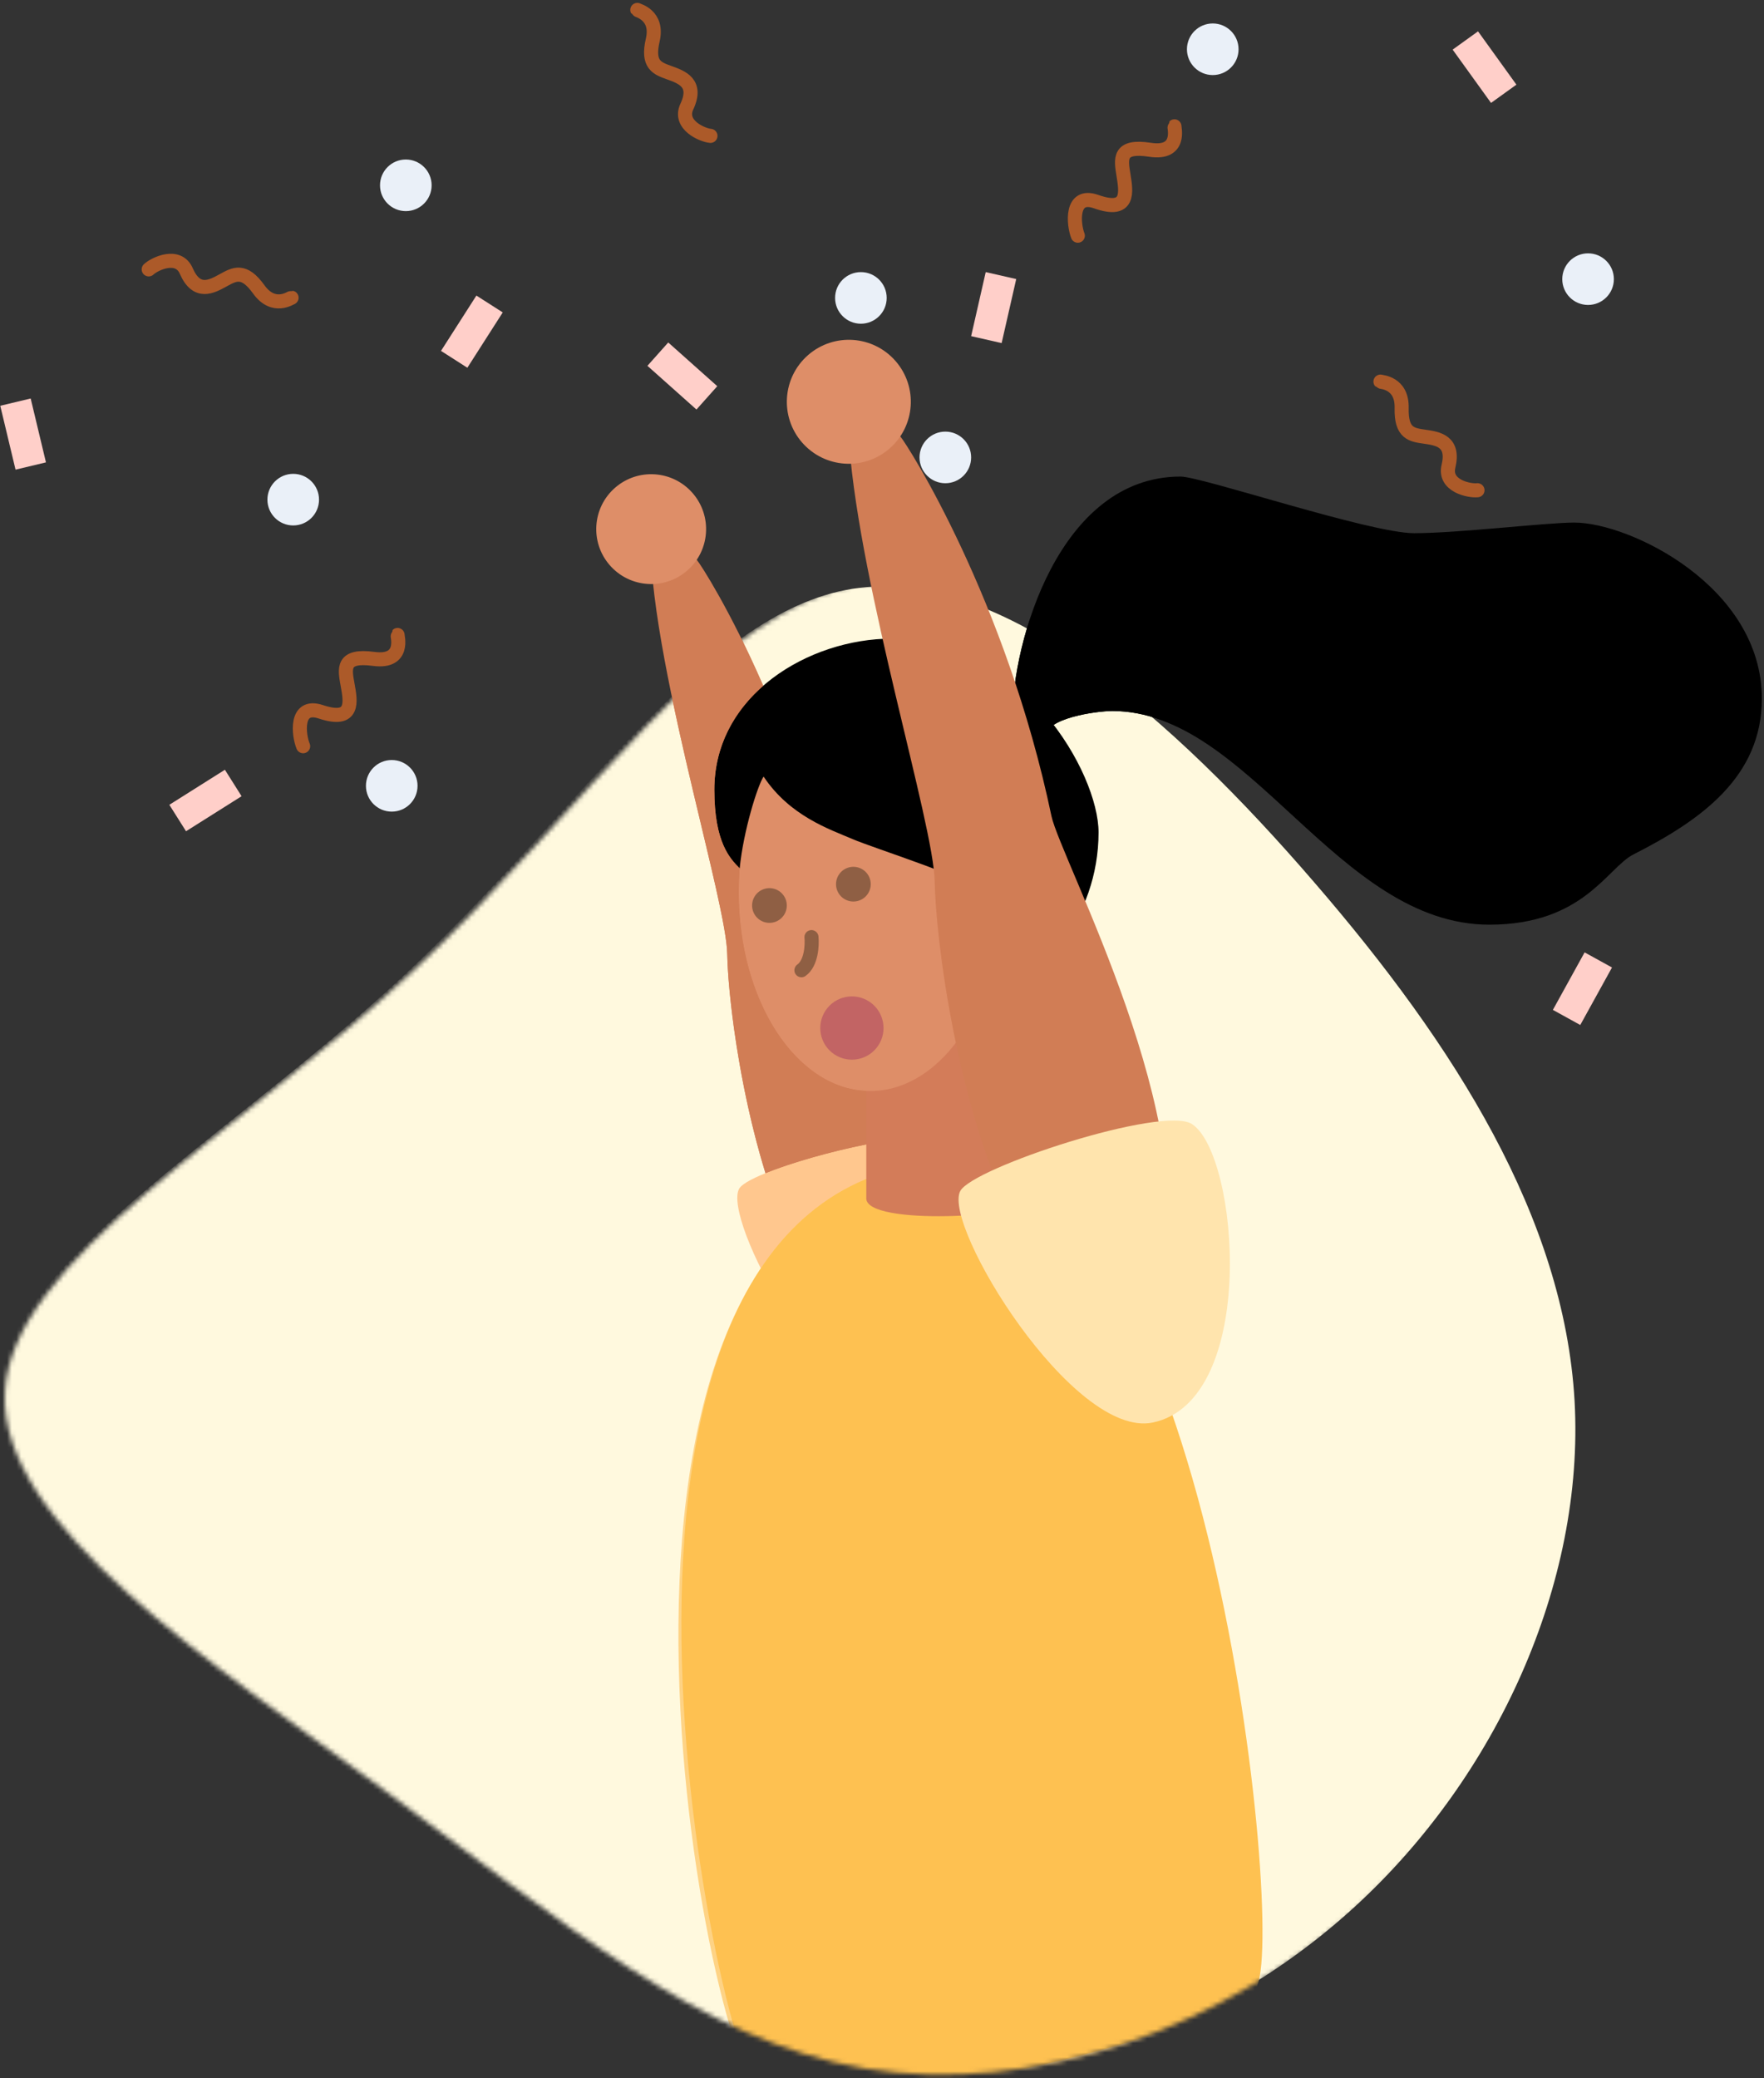 <svg width="376" height="443" viewBox="0 0 376 443" fill="none" xmlns="http://www.w3.org/2000/svg">
<rect x="0" y="0" width="376" height="443" fill="#333333" stroke="none"/>
<mask id="mask0_60_5" style="mask-type:alpha" maskUnits="userSpaceOnUse" x="1" y="124" width="337" height="319">
<path d="M282.133 187.068C312.167 221.837 335.375 258.624 337.623 297.584C339.795 336.544 320.937 377.754 290.902 405.305C260.945 432.857 219.735 446.75 184.424 440.928C149.189 435.03 119.698 409.419 82.289 381.867C44.958 354.316 -0.365 324.825 1.032 296.808C2.351 268.713 50.391 242.015 87.799 207.169C125.206 172.4 151.904 129.56 183.646 124.515C215.388 119.47 252.176 152.299 282.133 187.068Z" fill="#638BF0"/>
</mask>
<g mask="url(#mask0_60_5)">
<path d="M280.132 188.068C310.167 222.837 333.375 259.624 335.623 298.584C337.795 337.544 318.937 378.754 288.902 406.305C258.945 433.857 217.735 447.75 182.424 441.928C147.189 436.03 117.698 410.418 80.289 382.867C42.958 355.316 -2.365 325.825 -0.969 297.808C0.351 269.713 48.391 243.015 85.799 208.169C123.206 173.4 149.904 130.56 181.646 125.515C213.388 120.47 250.176 153.299 280.132 188.068Z" fill="#FFF9DE"/>
<path d="M170.499 268.618C159.124 246.325 155.192 214.094 155.01 203.326C154.828 192.557 140.969 148.274 138.863 120.779C143.314 118.626 147.068 117.655 148.492 119.289C149.917 120.924 168.497 150.166 177.061 191.012C178.742 199.019 206.185 250.173 197.28 276.912C193.214 289.121 170.499 268.618 170.499 268.618Z" fill="#D17D55"/>
<path d="M146.489 121.61C151.364 117.362 151.872 109.968 147.624 105.093C143.376 100.219 135.982 99.711 131.107 103.958C126.233 108.206 125.725 115.601 129.972 120.475C134.22 125.35 141.615 125.858 146.489 121.61Z" fill="#DE8E68"/>
<path d="M191.307 299.107C176.115 301.322 153.841 259.704 157.574 253.342C160.08 249.056 196.737 239.38 202.014 243.265C210.462 249.501 211.482 296.101 191.307 299.107Z" fill="#FFC78E"/>
<path d="M267.739 423.7C269.02 432.1 292.596 576.118 292.596 576.118H211.2C211.2 576.118 166.225 486.595 162.2 446.261C183.9 432.436 267.739 423.7 267.739 423.7Z" fill="#74D5DE"/>
<path d="M203.381 247.447C257.512 245.641 271.981 414.67 267.739 423.693C262.699 434.508 184.649 455.893 162.172 446.254C150.944 441.445 112.836 250.464 203.381 247.447Z" fill="#FED385"/>
<path d="M203.381 247.447C257.512 245.641 274.361 413.774 267.739 423.693C261.117 433.612 171.797 453.8 162.2 446.254C152.603 438.708 112.836 250.464 203.381 247.447Z" fill="#FEC151"/>
<path d="M213.461 208.1C213.461 209.731 214.105 245.529 218.872 256.218C218.872 259.333 184.649 261.37 184.649 255.441V229.387" fill="#D37C59"/>
<path d="M185.461 232.558C200.925 232.558 213.461 213.597 213.461 190.208C213.461 166.819 200.925 147.858 185.461 147.858C169.997 147.858 157.461 166.819 157.461 190.208C157.461 213.597 169.997 232.558 185.461 232.558Z" fill="#DE8E68"/>
<path d="M209.66 210.326H208.96V190.026C206.86 187.226 186.56 180.926 181.66 178.826C176.76 176.726 168.36 173.926 162.76 165.526C161.479 167.451 158.462 177.069 157.664 185.091C155.564 182.991 152.26 179.526 152.26 168.326C152.26 148.026 172.56 136.126 190.06 136.126C218.06 136.126 234.16 164.826 234.16 177.426C234.16 195.626 221.56 210.326 209.66 210.326Z" fill="black"/>
<path d="M207.329 204.621C211.485 204.621 214.854 201.252 214.854 197.096C214.854 192.94 211.485 189.571 207.329 189.571C203.173 189.571 199.804 192.94 199.804 197.096C199.804 201.252 203.173 204.621 207.329 204.621Z" fill="#DE8E68"/>
<path d="M251.639 101.581C256.161 101.581 291.994 113.649 301.423 113.649C310.852 113.649 329.521 111.388 335.562 111.388C347.42 111.388 375.539 125.038 375.539 148.915C375.539 165.554 362.659 174.773 348.197 182.109C342.562 184.958 337.564 197.096 317.453 197.096C285.029 197.096 266.276 151.554 237.114 151.554C233.719 151.554 222.764 153.052 222.764 157.154C222.764 161.256 215.764 155.11 215.764 153.185C215.792 136.819 225.767 101.581 251.639 101.581Z" fill="black"/>
<circle cx="181.9" cy="188.463" r="3.7" transform="rotate(28.174 181.9 188.463)" fill="#8F5F44"/>
<circle cx="164.009" cy="193.009" r="3.7" transform="rotate(28.174 164.009 193.009)" fill="#8F5F44"/>
<circle cx="181.584" cy="219.128" r="6.743" transform="rotate(28.174 181.584 219.128)" fill="#C26464"/>
<path d="M224.164 210.827C227.487 210.827 230.18 208.133 230.18 204.81C230.18 201.487 227.487 198.793 224.164 198.793C220.841 198.793 218.147 201.487 218.147 204.81C218.147 208.133 220.841 210.827 224.164 210.827Z" fill="#E49D75"/>
<path d="M172.966 199.748C173.133 201.479 172.939 205.314 170.826 206.808" stroke="#8F5F43" stroke-width="3" stroke-linecap="round"/>
</g>
<path d="M251.639 101.581C256.161 101.581 291.994 113.649 301.423 113.649C310.852 113.649 329.521 111.388 335.562 111.388C347.42 111.388 375.539 125.038 375.539 148.915C375.539 165.554 362.659 174.773 348.197 182.109C342.562 184.958 337.564 197.096 317.453 197.096C285.029 197.096 266.276 151.554 237.114 151.554C233.719 151.554 222.764 153.052 222.764 157.154C222.764 161.256 215.764 155.11 215.764 153.185C215.792 136.819 225.767 101.581 251.639 101.581Z" fill="black"/>
<path fill-rule="evenodd" clip-rule="evenodd" d="M163.163 250.064C157.356 231.225 155.146 211.337 155.01 203.326C154.933 198.776 152.414 188.241 149.372 175.518C145.214 158.131 140.079 136.656 138.863 120.779C143.314 118.626 147.068 117.655 148.492 119.289C149.307 120.224 155.729 130.182 162.68 146.173C156.458 151.601 152.26 159.095 152.26 168.326C152.26 179.525 155.563 182.99 157.664 185.09C157.53 186.768 157.461 188.476 157.461 190.208C157.461 213.186 169.561 231.89 184.649 232.54V243.932C176.98 245.458 168.572 247.862 163.163 250.064ZM162.446 166.082C162.277 166.417 162.091 166.839 161.893 167.334C162.072 166.911 162.257 166.494 162.446 166.082Z" fill="#D17D55"/>
<path d="M146.489 121.61C151.364 117.362 151.872 109.968 147.624 105.093C143.376 100.219 135.982 99.711 131.107 103.958C126.233 108.206 125.725 115.601 129.972 120.475C134.22 125.35 141.615 125.858 146.489 121.61Z" fill="#DE8E68"/>
<path d="M216.711 261.526C203.872 236.364 199.435 199.987 199.229 187.833C199.024 175.679 183.381 125.698 181.005 94.665C186.027 92.236 190.265 91.139 191.873 92.984C193.48 94.829 214.451 127.833 224.117 173.935C226.014 182.972 256.989 240.708 246.937 270.887C242.349 284.667 216.711 261.526 216.711 261.526Z" fill="#D17D55"/>
<path d="M189.611 95.603C195.113 90.809 195.686 82.463 190.892 76.961C186.098 71.46 177.752 70.886 172.25 75.68C166.748 80.475 166.175 88.821 170.969 94.323C175.763 99.824 184.11 100.397 189.611 95.603Z" fill="#DE8E68"/>
<path d="M245.706 303.217C228.735 306.717 200.889 261.297 204.669 253.891C207.21 248.895 247.879 235.563 254.075 239.601C264.058 246.091 268.292 298.52 245.706 303.217Z" fill="#FFE4AD"/>
<path d="M64.616 159.057C63.664 156.794 62.788 149.862 68.372 151.719C75.61 154.125 74.733 149.491 74.098 145.993C73.463 142.495 72.835 139.54 79.645 140.445C86.455 141.351 84.656 135.435 84.745 135.346" stroke="#FE7523" stroke-opacity="0.6" stroke-width="3" stroke-linecap="round"/>
<path d="M151.435 28.961C149.705 28.804 144.58 26.619 146.402 22.724C148.764 17.676 145.313 16.458 142.71 15.517C140.107 14.576 137.901 13.857 139.134 8.535C140.366 3.212 135.903 2.228 135.845 2.116" stroke="#FE7523" stroke-opacity="0.6" stroke-width="3" stroke-linecap="round"/>
<path d="M31.698 57.417C32.959 56.222 37.986 53.82 39.705 57.761C41.932 62.871 45.127 61.085 47.554 59.754C49.98 58.422 51.977 57.241 55.157 61.684C58.338 66.126 62.026 63.427 62.148 63.458" stroke="#FE7523" stroke-opacity="0.6" stroke-width="3" stroke-linecap="round"/>
<path d="M314.929 104.495C313.203 104.69 307.743 103.583 308.743 99.401C310.039 93.98 306.413 93.483 303.674 93.085C300.935 92.688 298.63 92.429 298.764 86.967C298.898 81.505 294.329 81.441 294.249 81.343" stroke="#FE7523" stroke-opacity="0.6" stroke-width="3" stroke-linecap="round"/>
<path d="M229.741 50.238C228.835 47.956 228.096 41.009 233.642 42.975C240.831 45.524 240.046 40.874 239.48 37.364C238.914 33.854 238.345 30.888 245.136 31.927C251.927 32.967 250.244 27.017 250.335 26.929" stroke="#FE7523" stroke-opacity="0.6" stroke-width="3" stroke-linecap="round"/>
<circle cx="258.5" cy="10.5" r="5.5" fill="#EAF0F8"/>
<circle cx="183.5" cy="63.5" r="5.5" fill="#EAF0F8"/>
<circle cx="86.5" cy="39.5" r="5.5" fill="#EAF0F8"/>
<circle cx="62.5" cy="106.5" r="5.5" fill="#EAF0F8"/>
<circle cx="83.5" cy="167.5" r="5.5" fill="#EAF0F8"/>
<circle cx="201.5" cy="97.5" r="5.5" fill="#EAF0F8"/>
<circle cx="338.5" cy="59.5" r="5.5" fill="#EAF0F8"/>
<rect x="101.545" y="63" width="6.667" height="14" transform="rotate(32.61 101.545 63)" fill="#FFCFC9"/>
<rect x="138" y="77.976" width="6.667" height="14" transform="rotate(-48.283 138 77.976)" fill="#FFCFC9"/>
<rect x="0.056" y="86.49" width="6.667" height="14" transform="rotate(-13.449 0.056 86.49)" fill="#FFCFC9"/>
<rect x="337.763" y="203" width="6.667" height="14" transform="rotate(28.887 337.763 203)" fill="#FFCFC9"/>
<rect x="210.109" y="58" width="6.667" height="14" transform="rotate(12.829 210.109 58)" fill="#FFCFC9"/>
<rect x="309.635" y="10.578" width="6.667" height="14" transform="rotate(-35.757 309.635 10.578)" fill="#FFCFC9"/>
<rect x="47.938" y="164.075" width="6.667" height="14" transform="rotate(57.766 47.938 164.075)" fill="#FFCFC9"/>
</svg>
